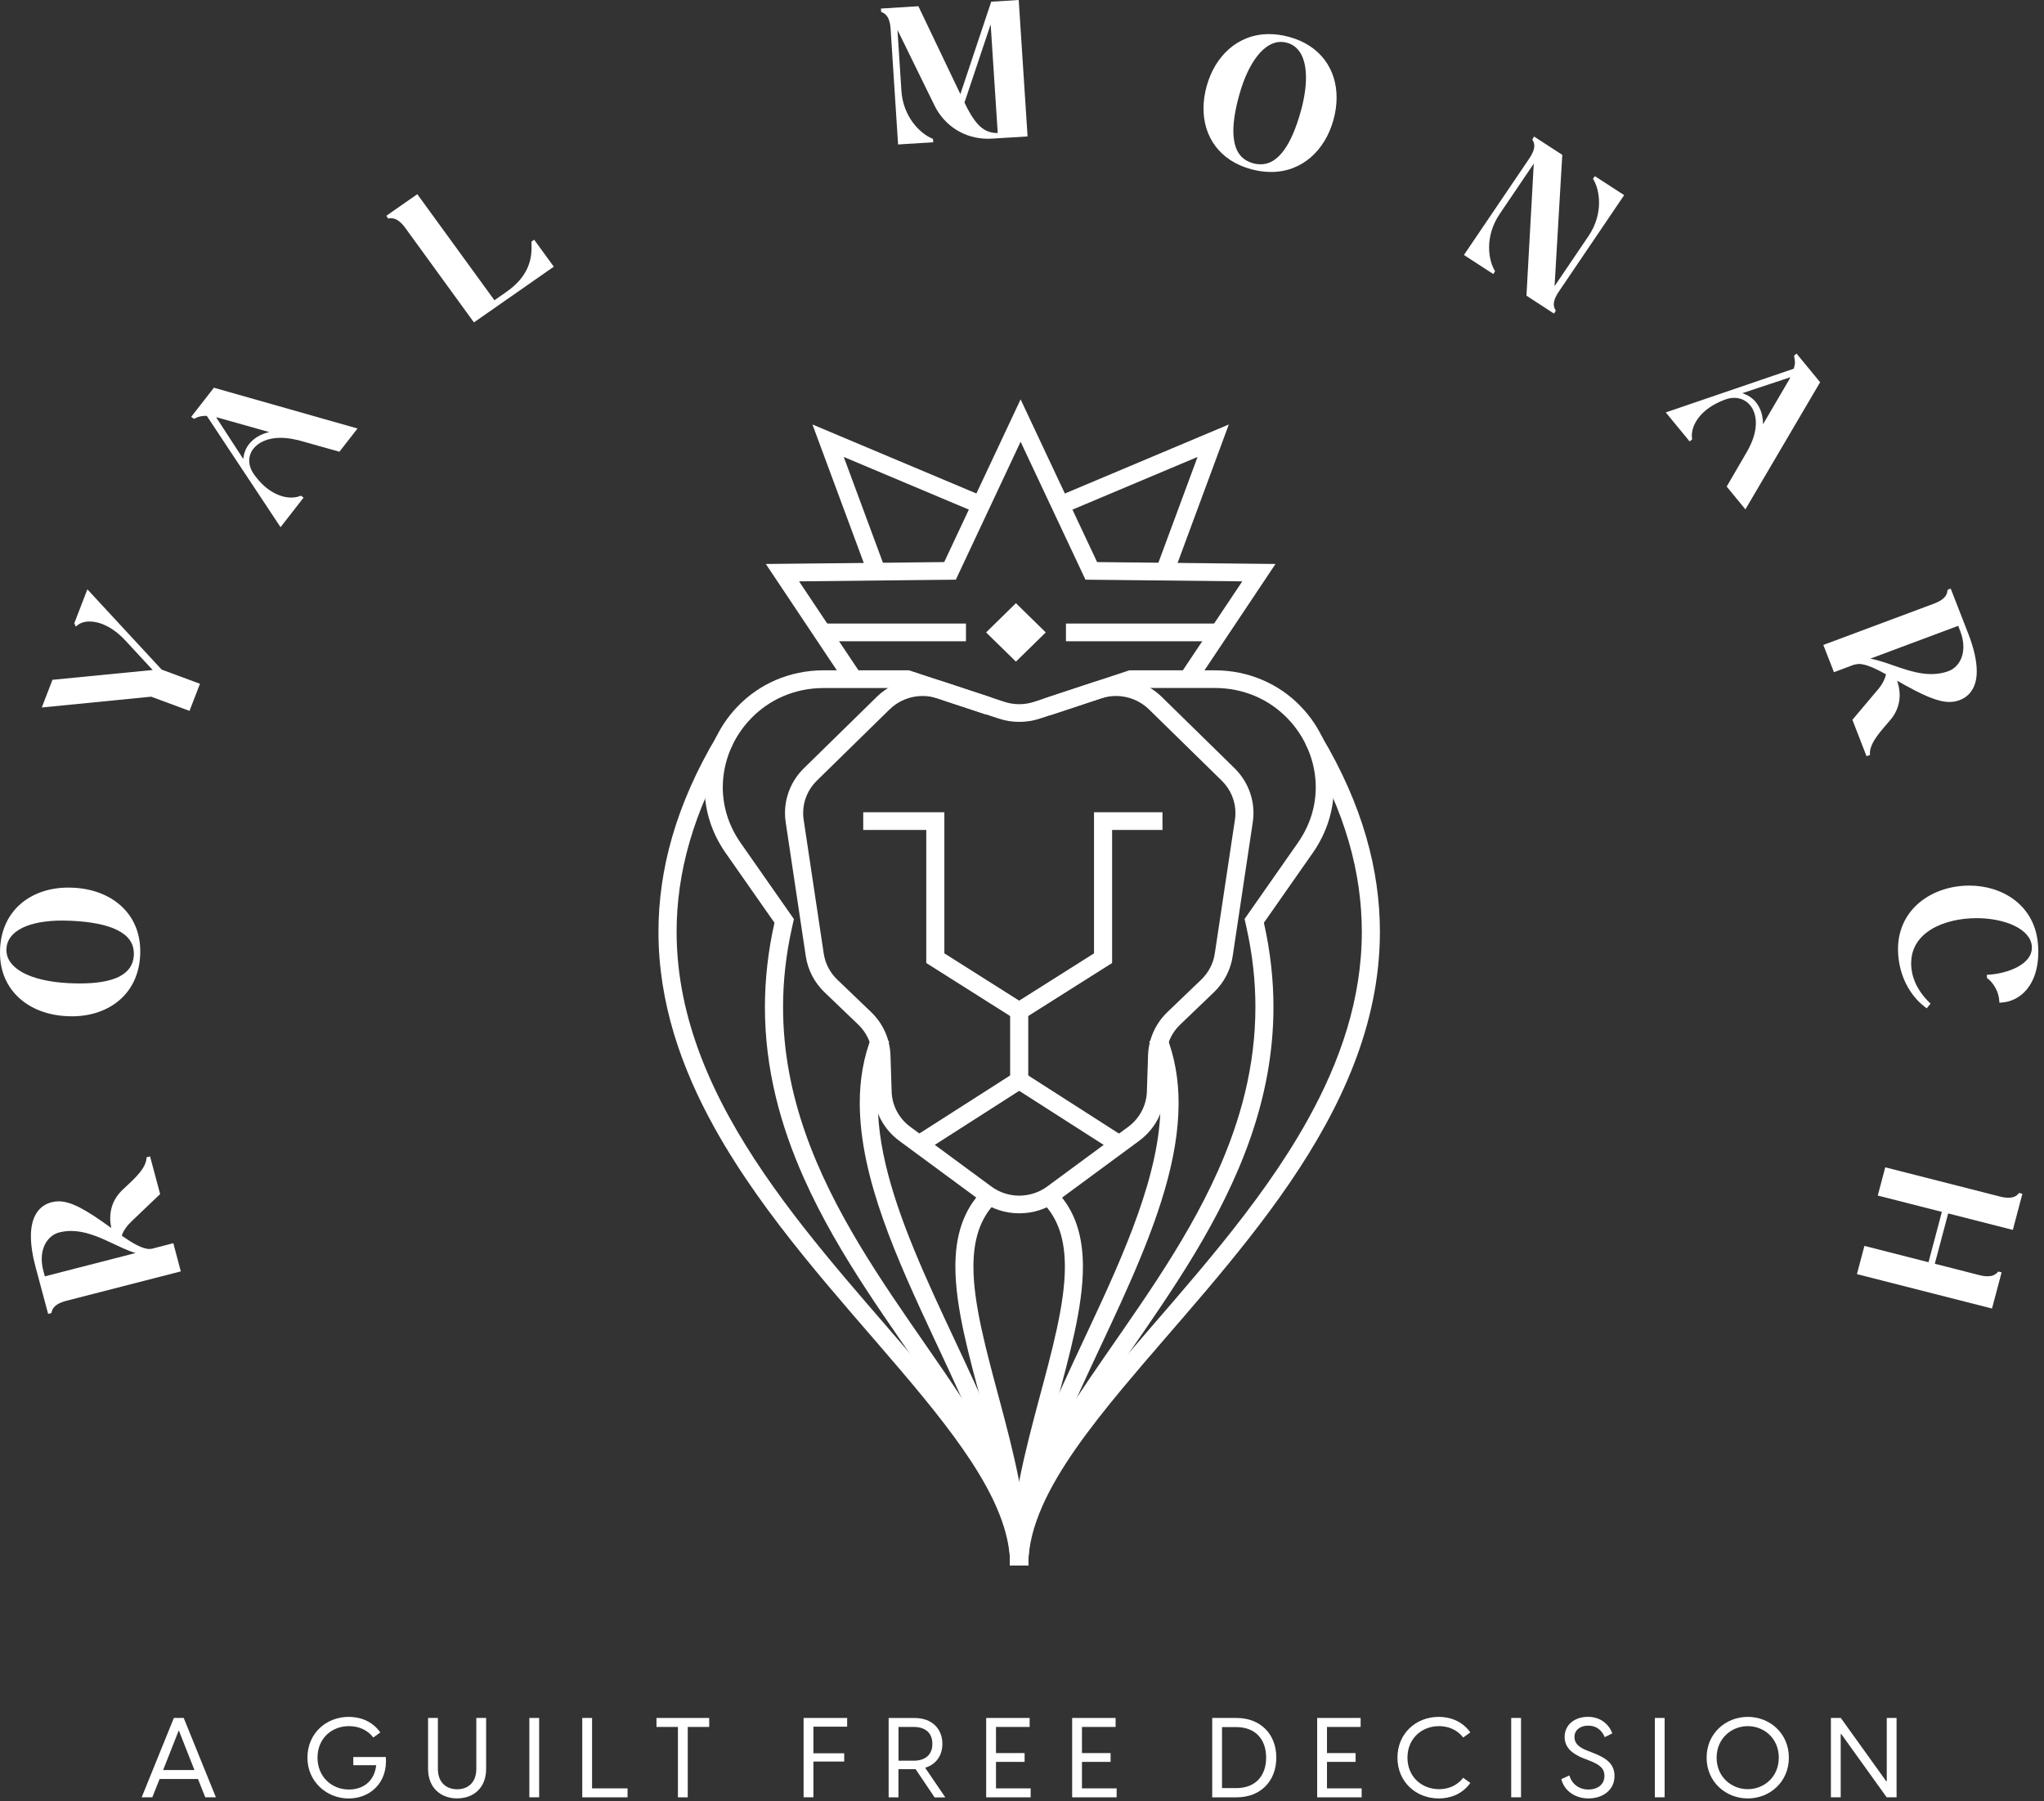 <svg width="177" height="156" viewBox="0 0 177 156" fill="none" xmlns="http://www.w3.org/2000/svg">
<rect x="0" y="0" width="177" height="156" fill="#333333" stroke="none"/>
<path d="M113.075 64.501C116.53 70.296 117.926 75.661 117.926 80.702C117.926 86.489 116.077 91.87 113.264 96.941C109.047 104.548 102.66 111.404 97.289 117.717C94.604 120.878 92.17 123.901 90.391 126.85C88.613 129.795 87.473 132.68 87.473 135.561H89.04C89.04 133.914 89.48 132.193 90.281 130.391C91.681 127.234 94.195 123.853 97.183 120.257C101.669 114.858 107.22 108.976 111.675 102.452C116.125 95.928 119.488 88.731 119.493 80.702C119.493 75.38 118.005 69.719 114.426 63.725L113.075 64.501Z" fill="white"/>
<path d="M89.039 135.561C89.039 132.375 90.298 129.089 92.257 125.622C95.193 120.417 99.674 114.846 103.447 108.576C107.211 102.306 110.275 95.303 110.275 87.213C110.275 84.868 110.015 82.436 109.447 79.913L113.677 73.867C114.927 72.082 115.5 70.103 115.5 68.184C115.5 65.553 114.443 63.031 112.612 61.151C110.798 59.275 108.192 58.05 105.173 58.05H97.804L90.439 60.487L90.941 61.94L98.063 59.581H105.177C107.765 59.581 109.94 60.612 111.481 62.203C113.035 63.798 113.937 65.954 113.937 68.175C113.937 69.801 113.457 71.461 112.387 72.992L107.774 79.585L107.919 80.236C108.465 82.655 108.712 84.975 108.712 87.209C108.712 92.341 107.418 97.037 105.459 101.426C102.523 108.011 98.077 113.893 94.326 119.425C92.451 122.194 90.752 124.88 89.506 127.545C88.264 130.21 87.477 132.866 87.477 135.557H89.044L89.039 135.561Z" fill="white"/>
<path d="M89.04 135.56C89.04 135.353 89.04 135.155 89.049 134.974C89.141 132.218 89.973 129.161 91.197 125.94C93.028 121.106 95.731 115.919 97.985 110.748C100.234 105.574 102.056 100.412 102.061 95.544C102.061 93.504 101.735 91.512 100.974 89.623L99.516 90.188C100.199 91.874 100.494 93.663 100.494 95.548C100.507 101.529 97.412 108.437 94.203 115.276C92.601 118.7 90.981 122.106 89.727 125.41C88.476 128.713 87.583 131.908 87.481 134.927C87.473 135.142 87.473 135.358 87.473 135.565H89.04V135.56Z" fill="white"/>
<path d="M90.267 104.138C90.972 104.841 91.447 105.643 91.76 106.57C92.072 107.493 92.213 108.541 92.213 109.696C92.218 112.922 91.108 116.958 89.942 121.3C88.784 125.643 87.578 130.3 87.477 134.879L88.26 134.897L87.477 134.871C87.468 135.112 87.468 135.341 87.468 135.565H89.035C89.035 135.341 89.035 135.129 89.044 134.922V134.914C89.136 130.576 90.298 126.022 91.456 121.693C92.609 117.359 93.771 113.258 93.776 109.701C93.776 108.424 93.622 107.212 93.248 106.091C92.873 104.97 92.266 103.944 91.385 103.064L90.267 104.138Z" fill="white"/>
<path d="M62.086 63.725C58.507 69.719 57.02 75.38 57.02 80.702C57.02 86.816 58.978 92.457 61.875 97.674C66.224 105.501 72.686 112.422 78.022 118.7C80.689 121.84 83.075 124.815 84.774 127.631C86.478 130.451 87.477 133.09 87.477 135.561H89.044C89.044 133.642 88.533 131.714 87.671 129.778C86.156 126.385 83.568 122.926 80.548 119.287C76.014 113.836 70.503 107.993 66.145 101.598C61.782 95.203 58.591 88.291 58.591 80.702C58.591 75.661 59.991 70.292 63.442 64.501L62.091 63.725H62.086Z" fill="white"/>
<path d="M85.871 60.418L78.713 58.05H71.344C68.32 58.05 65.714 59.275 63.9 61.155C62.069 63.031 61.013 65.558 61.013 68.184C61.013 70.107 61.585 72.082 62.835 73.867L67.065 79.913C66.498 82.44 66.238 84.872 66.238 87.218C66.238 92.608 67.598 97.519 69.623 102.052C72.656 108.847 77.172 114.794 80.888 120.283C82.745 123.026 84.405 125.652 85.589 128.192C86.773 130.732 87.478 133.172 87.478 135.566H89.045C89.045 131.974 87.649 128.459 85.629 124.88C82.591 119.516 78.119 113.957 74.421 107.8C70.724 101.642 67.809 94.915 67.809 87.218C67.809 84.984 68.056 82.664 68.602 80.245L68.677 79.917L68.747 79.594L64.138 73.001C63.068 71.47 62.593 69.809 62.589 68.184C62.589 65.963 63.491 63.803 65.045 62.212C66.586 60.62 68.76 59.585 71.349 59.585H78.458L85.369 61.875L85.871 60.422V60.418Z" fill="white"/>
<path d="M75.538 89.623C74.777 91.516 74.447 93.504 74.451 95.544C74.464 102.029 77.682 109.054 80.882 115.91C82.485 119.338 84.092 122.719 85.315 125.94C86.539 129.161 87.371 132.218 87.463 134.97C87.472 135.155 87.472 135.353 87.472 135.56H89.039C89.039 135.353 89.039 135.138 89.031 134.918V134.901V134.922C88.929 131.904 88.04 128.708 86.786 125.405C84.906 120.455 82.194 115.254 79.971 110.145C77.744 105.039 76.014 100.028 76.018 95.544C76.018 93.663 76.318 91.874 77 90.188L75.543 89.623H75.538Z" fill="white"/>
<path d="M89.04 135.56C89.04 135.336 89.04 135.107 89.031 134.866L88.247 134.892L89.031 134.874C88.93 130.295 87.728 125.638 86.566 121.295C85.403 116.957 84.29 112.917 84.294 109.696C84.294 108.54 84.435 107.492 84.748 106.565C85.06 105.642 85.535 104.836 86.24 104.133L85.122 103.059C84.241 103.935 83.634 104.965 83.26 106.086C82.881 107.208 82.731 108.419 82.731 109.696C82.736 113.249 83.898 117.35 85.051 121.688C86.213 126.017 87.376 130.571 87.464 134.909V134.918C87.472 135.124 87.472 135.34 87.472 135.564H89.04V135.56Z" fill="white"/>
<path d="M80.011 99.748L88.256 94.469L96.496 99.743L97.35 98.462L88.256 92.637L79.152 98.458L80.011 99.748Z" fill="white"/>
<path d="M89.04 93.555V87.315H87.473V93.555" fill="white"/>
<path d="M74.751 71.878H80.21V83.4L87.829 88.217L88.679 86.928L81.777 82.564V70.343H74.751V71.878Z" fill="white"/>
<path d="M100.665 70.343H94.736V82.564L87.829 86.928L88.679 88.217L96.303 83.4V71.878H100.665V70.343Z" fill="white"/>
<path d="M74.57 58.398L69.195 50.347L82.771 50.201L88.379 38.256L93.996 50.201L107.576 50.347L102.197 58.398L103.509 59.239L110.451 48.842L95.004 48.678L88.379 34.586L81.763 48.678L66.317 48.842L73.258 59.239L74.57 58.403V58.398Z" fill="white"/>
<path d="M76.648 49.248L73.065 39.572L84.871 44.544L85.492 43.134L70.353 36.761L75.178 49.775L76.648 49.248Z" fill="white"/>
<path d="M101.595 49.775L106.41 36.761L91.276 43.134L91.897 44.544L103.703 39.572L100.12 49.248L101.595 49.775Z" fill="white"/>
<path d="M91.157 103.357L91.629 103.969L98.645 98.799C100.005 97.799 100.824 96.246 100.877 94.582L100.978 91.442C101.009 90.421 101.445 89.45 102.193 88.739L105.121 85.931C105.997 85.091 106.569 83.991 106.745 82.805L108.484 71.21C108.523 70.942 108.545 70.675 108.545 70.412C108.545 68.968 107.96 67.566 106.903 66.527L100.6 60.352C99.53 59.304 98.095 58.743 96.634 58.743C96.035 58.743 95.427 58.838 94.842 59.032L89.551 60.779C89.133 60.917 88.697 60.986 88.261 60.986C87.825 60.986 87.389 60.917 86.971 60.779L81.68 59.032C81.094 58.838 80.487 58.743 79.888 58.743C78.427 58.743 76.992 59.304 75.922 60.352L69.618 66.527C68.558 67.566 67.977 68.963 67.977 70.412C67.977 70.679 67.994 70.947 68.038 71.214L69.777 82.809C69.957 84 70.525 85.095 71.401 85.936L74.329 88.743C75.073 89.459 75.508 90.429 75.544 91.447L75.645 94.586C75.698 96.251 76.521 97.803 77.877 98.803L84.893 103.974C85.893 104.711 87.081 105.077 88.265 105.077C89.45 105.077 90.638 104.711 91.637 103.974L91.166 103.361L90.695 102.749C89.973 103.279 89.124 103.542 88.265 103.547C87.411 103.547 86.557 103.284 85.835 102.749L78.819 97.579C77.841 96.859 77.247 95.737 77.212 94.539L77.111 91.399C77.067 89.981 76.464 88.635 75.429 87.644L72.502 84.836C71.872 84.233 71.459 83.439 71.331 82.581L69.592 70.986C69.561 70.792 69.548 70.602 69.548 70.408C69.548 69.364 69.971 68.355 70.732 67.609L77.036 61.434C77.806 60.68 78.841 60.274 79.893 60.274C80.324 60.274 80.76 60.343 81.183 60.481L86.474 62.228C87.055 62.422 87.662 62.517 88.265 62.517C88.868 62.517 89.476 62.422 90.057 62.228L95.348 60.481C95.771 60.343 96.207 60.274 96.638 60.274C97.694 60.274 98.725 60.68 99.495 61.434L105.799 67.609C106.56 68.355 106.983 69.364 106.983 70.408C106.983 70.597 106.969 70.792 106.939 70.986L105.195 82.581C105.068 83.439 104.654 84.228 104.025 84.836L101.097 87.644C100.063 88.635 99.46 89.981 99.416 91.399L99.314 94.539C99.275 95.737 98.685 96.854 97.708 97.579L90.691 102.749L91.162 103.361L91.157 103.357Z" fill="white"/>
<path d="M71.212 55.536H83.648V54.001H71.212" fill="white"/>
<path d="M105.56 54.001H92.306V55.536H105.56" fill="white"/>
<path d="M87.974 52.238L85.391 54.769L87.974 57.3L90.558 54.769L87.974 52.238Z" fill="white"/>
<path d="M13.224 108.136L12.956 108.166C12.339 108.174 11.485 107.67 10.548 107.014C10.68 106.575 11.023 106.113 11.432 105.734L13.867 103.409L12.995 100.149L12.81 100.197L12.696 100.227L12.683 100.343C12.59 101.344 11.327 102.349 10.565 103.086C9.795 103.832 9.54 104.716 9.544 105.514C9.544 105.811 9.584 106.087 9.636 106.35C7.378 104.707 6.141 104.043 5.08 104.039C4.869 104.039 4.671 104.065 4.473 104.117C3.302 104.414 2.668 105.466 2.677 107.07C2.677 107.834 2.813 108.735 3.091 109.77L4.169 113.789L4.354 113.741L4.455 113.715L4.477 113.612C4.596 113.056 5.182 112.797 5.789 112.642L15.658 110.106L15.007 107.665L13.22 108.127L13.224 108.136ZM3.883 110.537L3.764 110.098C3.663 109.718 3.614 109.364 3.614 109.037C3.614 107.76 4.31 106.945 5.138 106.73C5.481 106.644 5.82 106.605 6.154 106.605C7.312 106.605 8.443 107.07 9.509 107.571C10.292 107.933 11.032 108.312 11.745 108.515L3.879 110.537H3.883Z" fill="white"/>
<path d="M5.775 88.002L6.202 88.015C9.341 88.028 11.96 86.169 12.136 82.754L12.145 82.388C12.149 79.033 9.583 77.036 6.37 76.881L5.943 76.868C2.804 76.855 0.185 78.714 0.009 82.129L5.65446e-06 82.495C-0.004 85.85 2.562 87.851 5.775 88.002ZM1.902 80.37C2.738 79.947 3.953 79.723 5.419 79.723C5.679 79.723 5.943 79.731 6.216 79.744C7.866 79.826 9.235 80.085 10.164 80.551C11.093 81.021 11.586 81.659 11.591 82.586V82.728C11.533 83.612 11.093 84.19 10.296 84.591C9.5 84.988 8.337 85.169 6.929 85.169C6.607 85.169 6.273 85.16 5.929 85.143C4.279 85.061 2.914 84.738 1.981 84.233C1.048 83.724 0.555 83.069 0.555 82.267V82.163C0.603 81.387 1.061 80.801 1.902 80.374V80.37Z" fill="white"/>
<path d="M7.567 51.038L6.435 53.97L6.471 54.057L6.559 54.264L6.739 54.126C6.972 53.94 7.325 53.824 7.76 53.824C8.592 53.824 9.719 54.259 10.837 55.449L13.219 58.024L4.543 58.873L3.618 61.271L13.091 60.335L16.41 61.564L16.472 61.404L17.317 59.218L13.998 57.989L7.567 51.038Z" fill="white"/>
<path d="M16.56 36.101L16.714 36.213L16.802 36.278L16.899 36.226C17.172 36.075 17.489 36.015 17.806 36.015H17.907L24.294 45.657L24.444 45.463L26.288 43.095L26.134 42.983L26.055 42.927L25.963 42.962C25.76 43.039 25.509 43.091 25.228 43.091C24.316 43.091 23.066 42.599 21.988 41.069C21.706 40.672 21.583 40.271 21.583 39.891C21.583 39.516 21.706 39.163 21.944 38.861C22.375 38.309 23.185 37.916 24.303 37.916C24.708 37.916 25.148 37.968 25.624 38.08L25.734 38.106L25.743 38.097L29.392 39.12L30.959 37.11L18.523 33.578L16.556 36.101H16.56ZM18.717 36.136C18.788 36.153 18.854 36.161 18.924 36.183L23.317 37.42C22.534 37.597 21.935 37.985 21.547 38.486C21.253 38.861 21.116 39.301 21.063 39.745L18.717 36.14V36.136Z" fill="white"/>
<path d="M46.094 20.879L46.019 20.931V21.022L46.032 21.397C46.028 22.44 45.799 23.919 43.849 25.282L42.814 26.002L36.136 16.817L33.451 18.689L33.557 18.84L33.618 18.926L33.724 18.909L33.869 18.9C34.371 18.896 34.785 19.31 35.12 19.771L41.04 27.921L47.956 23.096L46.257 20.759L46.089 20.879H46.094Z" fill="white"/>
<path d="M85.835 0.147L83.163 8.15L79.527 0.539L76.282 0.742L76.3 0.936L76.309 1.035L76.401 1.074C76.938 1.294 77.084 1.906 77.123 2.523L77.77 12.51L80.816 12.32L80.799 12.126L80.79 12.027L80.698 11.988C79.707 11.569 78.202 10.151 78.056 7.844L77.717 2.592L80.913 9.116C81.798 10.936 83.563 12.018 85.562 12.018L85.914 12.005L88.982 11.815L88.216 0L85.835 0.147ZM85.786 2.096L86.398 11.522C85.786 11.522 85.324 11.354 84.866 10.944C84.422 10.539 83.99 9.871 83.519 8.883L85.791 2.096H85.786Z" fill="white"/>
<path d="M111.578 3.182C110.992 3.027 110.429 2.953 109.892 2.953C107.198 2.953 105.217 4.833 104.491 7.46C104.31 8.111 104.218 8.762 104.218 9.391C104.209 11.806 105.591 13.928 108.382 14.665C108.968 14.82 109.531 14.894 110.068 14.894C112.762 14.894 114.743 13.014 115.469 10.387C115.65 9.736 115.742 9.085 115.742 8.456C115.751 6.041 114.369 3.919 111.578 3.182ZM108.527 14.143C107.312 13.811 106.815 12.863 106.802 11.341C106.802 10.457 106.987 9.391 107.317 8.21C108.114 5.334 109.505 3.609 110.926 3.63C111.094 3.63 111.261 3.652 111.433 3.699C112.524 3.988 113.088 5.058 113.092 6.722C113.092 7.567 112.943 8.555 112.643 9.633C112.247 11.056 111.763 12.22 111.182 13.014C110.596 13.811 109.94 14.23 109.161 14.23C108.959 14.23 108.752 14.204 108.527 14.143Z" fill="white"/>
<path d="M138.011 15.394L137.945 15.485L138.002 15.58C138.258 16.02 138.469 16.723 138.469 17.546C138.469 18.43 138.231 19.448 137.553 20.448L134.617 24.782L135.286 13.411L132.843 11.824L132.742 11.992L132.689 12.078L132.738 12.165C132.826 12.32 132.861 12.471 132.861 12.63C132.861 12.993 132.658 13.394 132.416 13.743L126.769 22.083L129.313 23.734L129.414 23.57L129.467 23.484L129.414 23.398C129.159 22.958 128.948 22.255 128.948 21.436C128.948 20.552 129.19 19.534 129.863 18.534L132.817 14.17L132.183 25.606L134.569 27.158L134.67 26.99L134.723 26.904L134.675 26.817C134.586 26.662 134.551 26.511 134.551 26.352C134.551 25.989 134.754 25.588 134.996 25.239L140.644 16.899L138.112 15.257L138.002 15.399L138.011 15.394Z" fill="white"/>
<path d="M155.43 30.749L155.351 30.818L155.377 30.917L155.435 31.344C155.435 31.542 155.39 31.741 155.333 31.93L144.249 35.717L144.403 35.906L146.314 38.231L146.463 38.105L146.534 38.045L146.52 37.955L146.503 37.726C146.503 36.816 147.207 35.419 149.351 34.617C149.637 34.509 149.914 34.457 150.174 34.457C150.738 34.457 151.213 34.69 151.552 35.096C151.86 35.471 152.049 35.997 152.049 36.639C152.049 37.265 151.873 37.993 151.451 38.791L151.398 38.89L151.407 38.899L149.523 42.137L151.143 44.112L157.613 33.103L155.571 30.62L155.421 30.753L155.43 30.749ZM155.038 32.672C155.003 32.737 154.977 32.797 154.941 32.862L152.657 36.764C152.657 36.743 152.666 36.717 152.666 36.691C152.666 35.928 152.424 35.285 152.032 34.807C151.724 34.432 151.314 34.203 150.883 34.048L155.043 32.668L155.038 32.672Z" fill="white"/>
<path d="M160.409 62.341L161.632 65.489L161.808 65.428L161.94 65.381L161.923 65.256C161.91 64.251 163.054 63.126 163.728 62.31C164.296 61.625 164.502 60.879 164.502 60.189C164.502 59.74 164.406 59.331 164.282 58.951C166.514 60.236 167.8 60.788 168.812 60.793C169.125 60.793 169.411 60.737 169.679 60.637C170.656 60.279 171.185 59.387 171.176 58.119C171.176 57.231 170.934 56.144 170.436 54.863L168.922 50.974L168.746 51.043L168.649 51.082L168.636 51.185C168.579 51.754 168.024 52.069 167.439 52.289L157.891 55.855L158.811 58.214L160.541 57.567L160.946 57.498C161.549 57.494 162.389 57.882 163.314 58.391C163.23 58.844 162.949 59.344 162.579 59.762L160.413 62.332L160.409 62.341ZM168.733 58.119C168.24 58.304 167.747 58.378 167.249 58.378C165.396 58.386 163.547 57.321 161.962 57.041L169.569 54.199L169.736 54.622C169.934 55.131 170.018 55.601 170.018 56.019C170.018 57.097 169.459 57.847 168.733 58.119Z" fill="white"/>
<path d="M166.299 78.093C165.137 79.02 164.353 80.417 164.357 82.224L164.371 82.625C164.481 84.389 165.273 86.131 166.708 87.222L166.845 87.325L167.078 87.036L167.175 86.916L167.065 86.808C166.017 85.777 165.533 84.652 165.498 83.548V83.427C165.498 82.069 166.202 81.112 167.267 80.465C168.337 79.822 169.767 79.516 171.163 79.516C172.387 79.516 173.575 79.753 174.46 80.184C175.345 80.62 175.904 81.228 175.948 81.974V82.073C175.948 82.793 175.446 83.345 174.702 83.746C173.963 84.143 173.012 84.363 172.224 84.41L172.052 84.419L172.061 84.622V84.699L172.127 84.747C172.616 85.126 173.082 85.872 173.126 86.665L173.135 86.834L173.311 86.825C174.944 86.734 176.516 85.303 176.507 82.435C176.507 82.267 176.503 82.09 176.489 81.909C176.274 78.391 173.386 76.687 170.516 76.696C168.988 76.696 167.456 77.166 166.294 78.097L166.299 78.093Z" fill="white"/>
<path d="M174.843 103.319L174.773 103.396C174.544 103.647 174.253 103.728 173.914 103.728C173.663 103.728 173.395 103.681 173.14 103.612L163.253 101.094L162.606 103.539L168.157 104.953L166.999 109.313L161.448 107.898L160.801 110.343L172.497 113.323L173.329 110.192L173.14 110.145L173.038 110.119L172.968 110.197C172.739 110.442 172.448 110.529 172.11 110.529C171.859 110.529 171.59 110.481 171.335 110.412L167.545 109.446L168.702 105.087L174.302 106.514L175.129 103.388L174.949 103.34L174.843 103.31V103.319Z" fill="white"/>
<path d="M15.909 148.781L18.695 155.651H17.776L17.142 154.064H13.822L13.189 155.651H12.269L15.055 148.781H15.905H15.909ZM16.838 153.292L15.482 149.855L14.126 153.292H16.833H16.838Z" fill="white"/>
<path d="M26.623 152.218C26.623 150.118 28.243 148.687 30.198 148.687C31.056 148.687 32.174 148.967 32.935 150.032L32.324 150.476C31.743 149.713 30.911 149.489 30.22 149.489C28.71 149.489 27.495 150.563 27.495 152.218C27.495 153.874 28.718 154.978 30.22 154.978C31.377 154.978 32.412 154.331 32.579 152.87H30.594V152.162H33.411C33.587 154.409 32.038 155.754 30.18 155.754C28.322 155.754 26.623 154.323 26.623 152.223V152.218Z" fill="white"/>
<path d="M37.069 153.193V148.781H37.919V153.184C37.919 154.405 38.681 154.957 39.587 154.957C40.494 154.957 41.247 154.405 41.247 153.184V148.781H42.096V153.193C42.096 154.84 41 155.746 39.587 155.746C38.174 155.746 37.069 154.836 37.069 153.193Z" fill="white"/>
<path d="M45.839 148.781H46.688V155.651H45.839V148.781Z" fill="white"/>
<path d="M50.421 148.781H51.27V154.879H54.343V155.655H50.421V148.786V148.781Z" fill="white"/>
<path d="M58.705 149.558H56.848V148.781H61.413V149.558H59.555V155.655H58.705V149.558Z" fill="white"/>
<path d="M69.587 148.781H73.359V149.536H70.436V151.839H73.104V152.555H70.436V155.651H69.587V148.781Z" fill="white"/>
<path d="M79.294 153.215H77.802V155.656H76.952V148.786H79.215C80.698 148.786 81.605 149.713 81.605 151.024C81.605 152.051 81.05 152.805 80.113 153.094L81.86 155.66H80.932L79.29 153.219L79.294 153.215ZM79.118 152.482C80.104 152.482 80.738 151.986 80.738 151.02C80.738 150.054 80.104 149.558 79.118 149.558H77.806V152.482H79.118Z" fill="white"/>
<path d="M85.398 148.781H89.162V149.558H86.248V151.822H88.726V152.585H86.248V154.879H89.25V155.655H85.398V148.786V148.781Z" fill="white"/>
<path d="M92.843 148.781H96.606V149.558H93.692V151.822H96.171V152.585H93.692V154.879H96.695V155.655H92.843V148.786V148.781Z" fill="white"/>
<path d="M104.971 148.781H107.075C109.148 148.781 110.522 150.174 110.522 152.218C110.522 154.262 109.148 155.655 107.075 155.655H104.971V148.786V148.781ZM107.044 154.857C108.712 154.857 109.641 153.801 109.641 152.214C109.641 150.627 108.712 149.571 107.044 149.571H105.82V154.853H107.044V154.857Z" fill="white"/>
<path d="M114.061 148.781H117.824V149.558H114.91V151.822H117.388V152.585H114.91V154.879H117.912V155.655H114.061V148.786V148.781Z" fill="white"/>
<path d="M121.012 152.218C121.012 150.118 122.623 148.687 124.586 148.687C125.445 148.687 126.563 148.967 127.324 150.032L126.703 150.476C126.122 149.713 125.29 149.489 124.608 149.489C123.107 149.489 121.879 150.571 121.879 152.218C121.879 153.866 123.103 154.948 124.617 154.948C125.299 154.948 126.118 154.724 126.703 153.961L127.324 154.405C126.563 155.47 125.458 155.75 124.586 155.75C122.618 155.75 121.012 154.318 121.012 152.218Z" fill="white"/>
<path d="M130.863 148.781H131.713V155.651H130.863V148.781Z" fill="white"/>
<path d="M135.203 154.077L135.903 153.758C136.101 154.474 136.713 154.979 137.554 154.979C138.293 154.979 138.936 154.582 138.936 153.797C138.936 153.09 138.421 152.779 137.602 152.46L137.14 152.283C136.11 151.878 135.489 151.318 135.489 150.425C135.489 149.36 136.37 148.683 137.505 148.683C138.641 148.683 139.341 149.368 139.618 150.114L138.967 150.442C138.69 149.821 138.236 149.446 137.527 149.446C136.854 149.446 136.339 149.813 136.339 150.434C136.339 150.917 136.634 151.296 137.466 151.615L137.941 151.801C139.086 152.245 139.808 152.749 139.808 153.806C139.808 155.073 138.734 155.75 137.554 155.75C136.374 155.75 135.441 155.065 135.203 154.077Z" fill="white"/>
<path d="M143.299 148.781H144.148V155.651H143.299V148.781Z" fill="white"/>
<path d="M147.784 152.218C147.784 150.11 149.444 148.687 151.35 148.687C153.256 148.687 154.907 150.11 154.907 152.218C154.907 154.327 153.247 155.75 151.35 155.75C149.453 155.75 147.784 154.327 147.784 152.218ZM151.35 154.948C152.763 154.948 154.035 153.883 154.035 152.218C154.035 150.554 152.758 149.489 151.35 149.489C149.941 149.489 148.651 150.554 148.651 152.218C148.651 153.883 149.928 154.948 151.35 154.948Z" fill="white"/>
<path d="M158.547 148.781H159.405L163.336 154.258H163.385V148.781H164.234V155.651H163.376L159.445 150.174H159.396V155.651H158.547V148.781Z" fill="white"/>
</svg>
